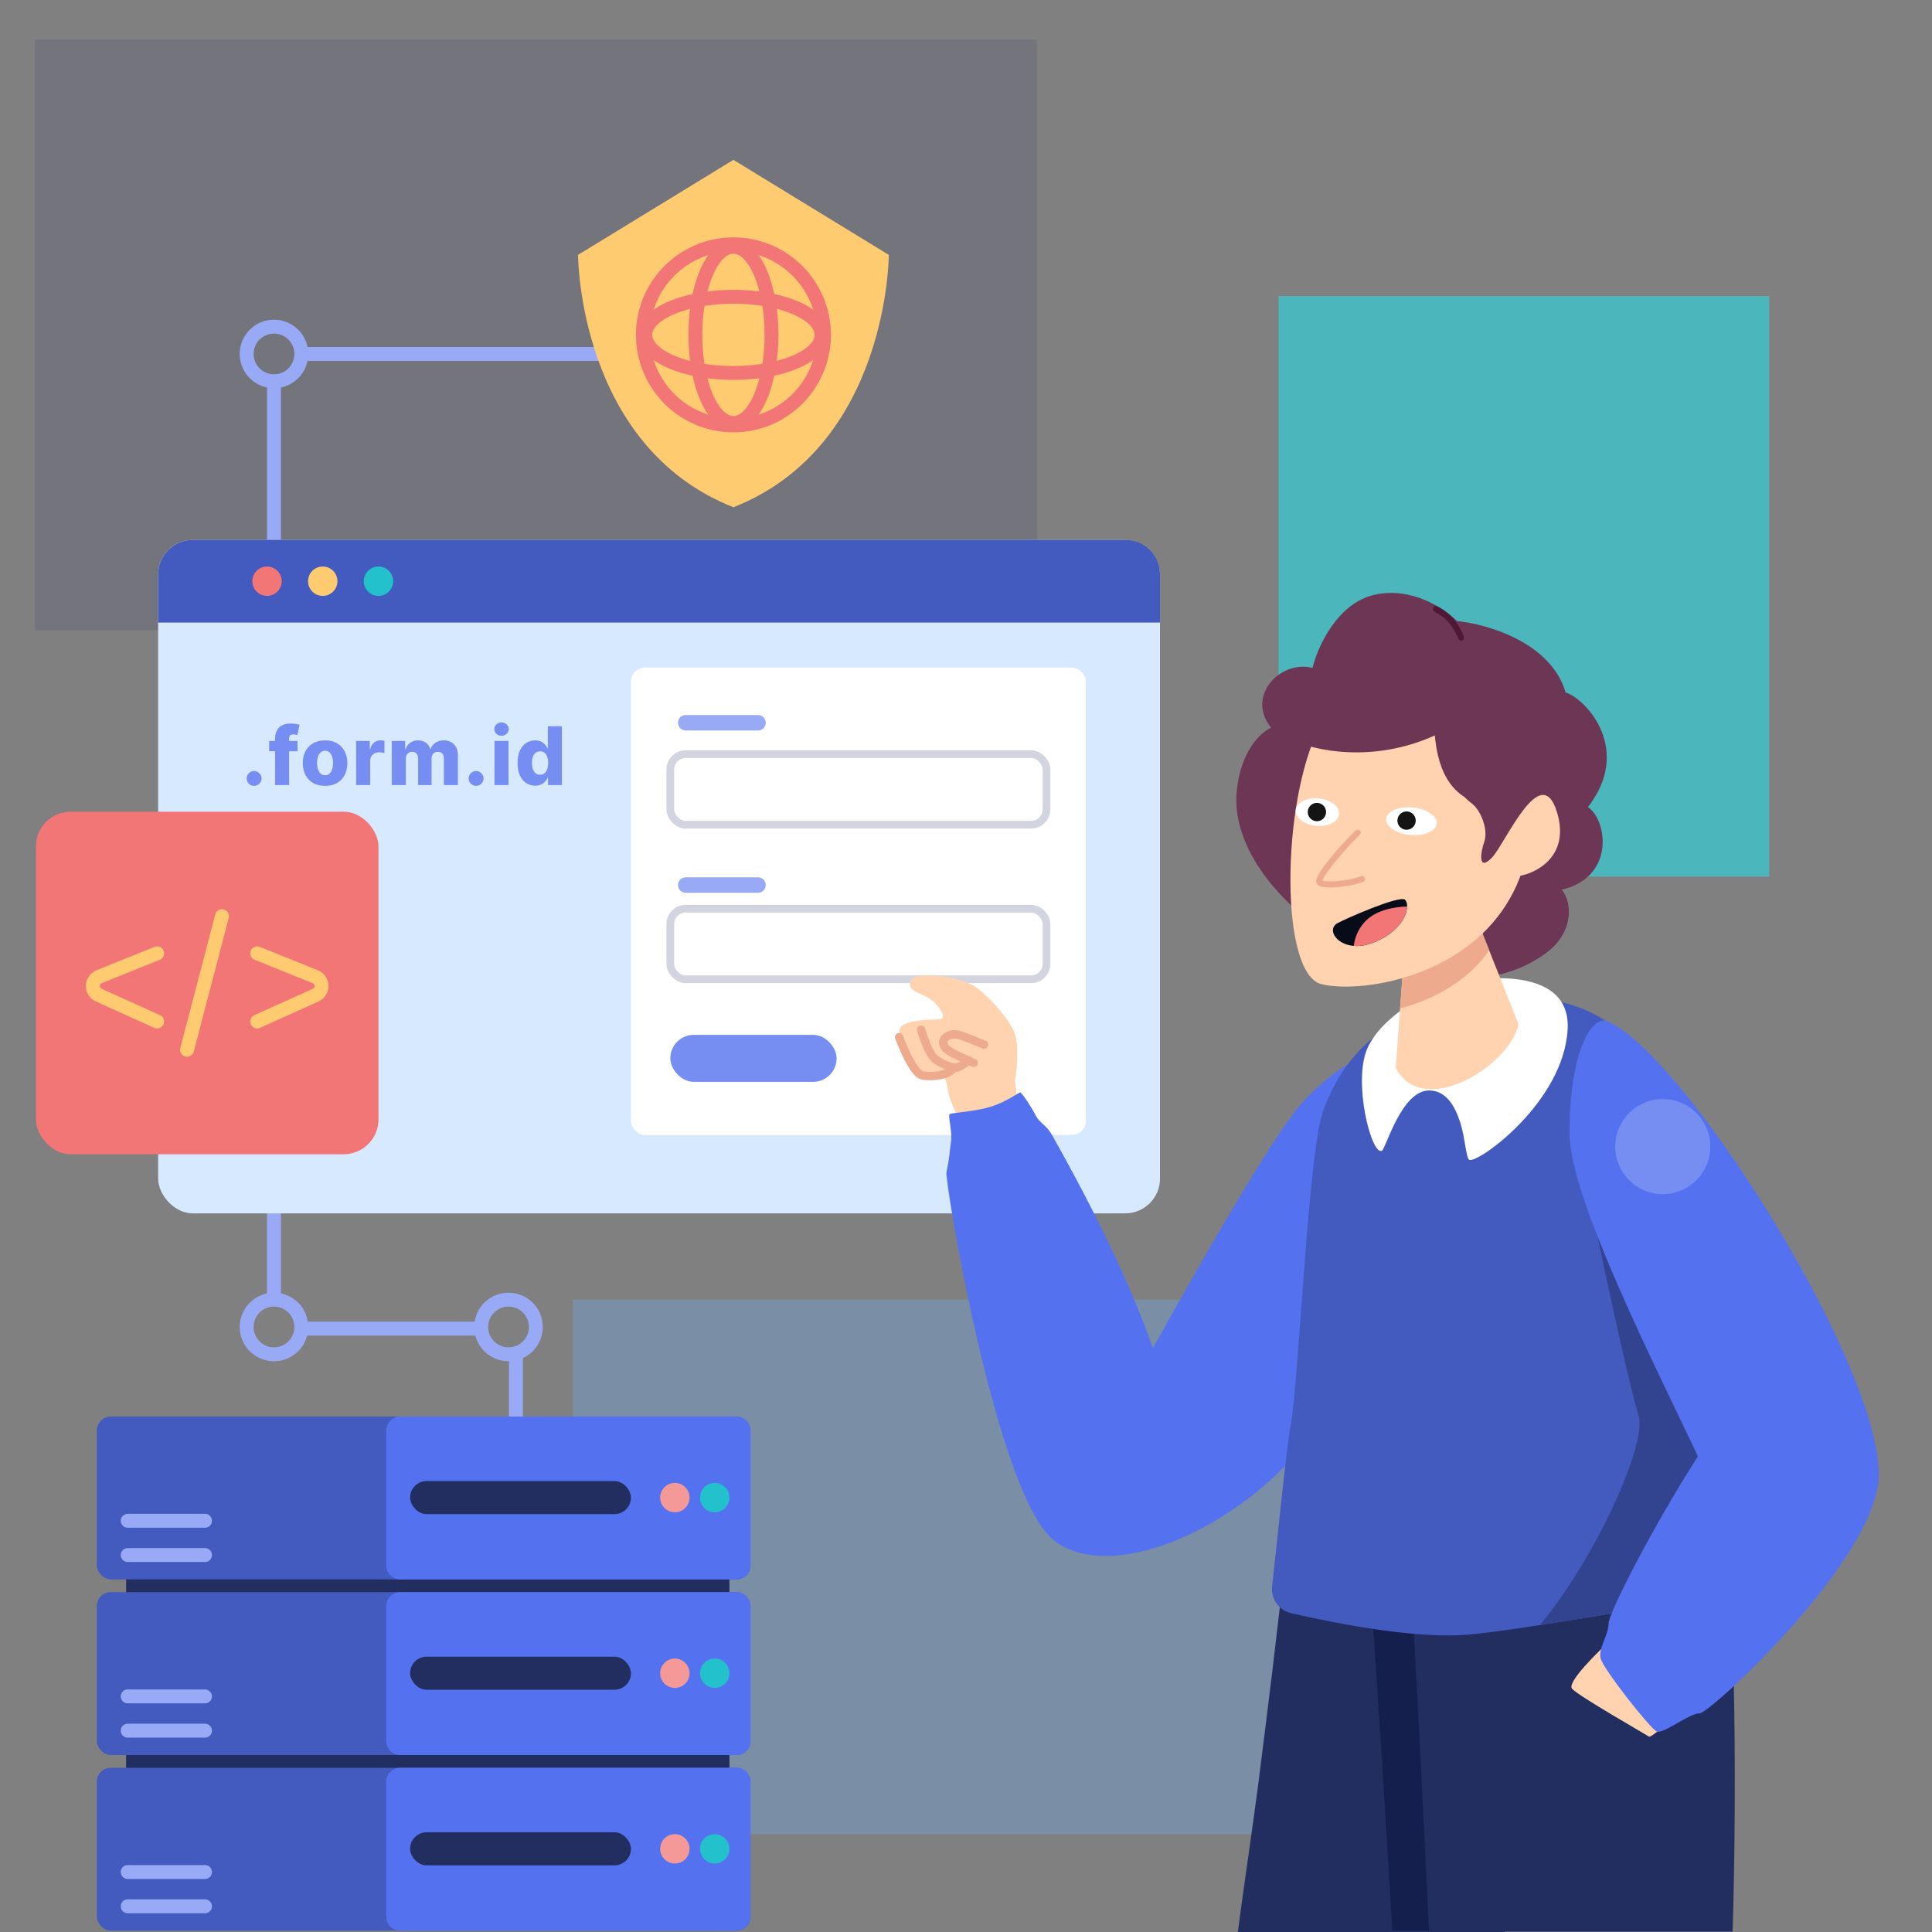 <svg width="500" height="500" viewBox="0 0 500 500" fill="none" xmlns="http://www.w3.org/2000/svg">
<rect x="0" y="0" width="500" height="500" fill="#808080" stroke="none"/>
<rect opacity="0.3" x="148.233" y="336.347" width="295.462" height="138.325" fill="#6CAFFF"/>
<rect opacity="0.1" x="268.316" y="10.24" width="152.847" height="259.284" transform="rotate(90 268.316 10.24)" fill="#0C1B62"/>
<rect opacity="0.6" x="330.866" y="76.633" width="127" height="150.234" fill="#28DBE4"/>
<path d="M196.455 91.605H78.151M133.519 403.604V351.223M70.906 98.78V335.684M78.652 343.854H123.955" stroke="#98AAF5" stroke-width="3.6" stroke-linecap="round"/>
<rect x="40.924" y="139.713" width="259.284" height="174.308" rx="9" fill="#D6E9FF"/>
<path d="M65.767 203.383C65.232 203.383 64.774 203.194 64.393 202.818C64.016 202.442 63.83 201.986 63.835 201.451C63.83 200.926 64.016 200.478 64.393 200.107C64.774 199.73 65.232 199.542 65.767 199.542C66.272 199.542 66.718 199.73 67.104 200.107C67.495 200.478 67.693 200.926 67.698 201.451C67.693 201.808 67.599 202.132 67.416 202.424C67.238 202.717 67.002 202.949 66.71 203.123C66.423 203.296 66.109 203.383 65.767 203.383Z" fill="#768EF2"/>
<path d="M77.002 191.757V194.431H69.662V191.757H77.002ZM71.192 203.167V191.177C71.192 190.296 71.358 189.565 71.69 188.986C72.022 188.401 72.482 187.965 73.072 187.678C73.661 187.386 74.342 187.24 75.115 187.24C75.62 187.24 76.095 187.279 76.541 187.359C76.992 187.433 77.326 187.5 77.544 187.559L76.965 190.219C76.831 190.174 76.667 190.137 76.474 190.107C76.286 190.078 76.108 190.063 75.939 190.063C75.513 190.063 75.221 190.157 75.063 190.345C74.904 190.533 74.825 190.791 74.825 191.118V203.167H71.192Z" fill="#768EF2"/>
<path d="M84.126 203.383C82.928 203.383 81.898 203.137 81.036 202.647C80.179 202.152 79.518 201.464 79.052 200.582C78.592 199.695 78.362 198.668 78.362 197.499C78.362 196.325 78.592 195.298 79.052 194.416C79.518 193.53 80.179 192.841 81.036 192.351C81.898 191.856 82.928 191.608 84.126 191.608C85.325 191.608 86.353 191.856 87.209 192.351C88.071 192.841 88.732 193.53 89.193 194.416C89.658 195.298 89.891 196.325 89.891 197.499C89.891 198.668 89.658 199.695 89.193 200.582C88.732 201.464 88.071 202.152 87.209 202.647C86.353 203.137 85.325 203.383 84.126 203.383ZM84.149 200.641C84.585 200.641 84.954 200.508 85.256 200.24C85.558 199.973 85.788 199.601 85.946 199.126C86.11 198.65 86.192 198.101 86.192 197.477C86.192 196.843 86.11 196.288 85.946 195.813C85.788 195.337 85.558 194.966 85.256 194.698C84.954 194.431 84.585 194.297 84.149 194.297C83.698 194.297 83.317 194.431 83.005 194.698C82.698 194.966 82.462 195.337 82.299 195.813C82.14 196.288 82.061 196.843 82.061 197.477C82.061 198.101 82.14 198.65 82.299 199.126C82.462 199.601 82.698 199.973 83.005 200.24C83.317 200.508 83.698 200.641 84.149 200.641Z" fill="#768EF2"/>
<path d="M92.17 203.167V191.757H95.699V193.837H95.818C96.026 193.084 96.365 192.524 96.836 192.158C97.306 191.786 97.853 191.601 98.478 191.601C98.646 191.601 98.819 191.613 98.998 191.638C99.176 191.657 99.342 191.69 99.495 191.734V194.891C99.322 194.832 99.094 194.785 98.812 194.75C98.534 194.716 98.287 194.698 98.069 194.698C97.638 194.698 97.249 194.795 96.903 194.988C96.561 195.176 96.291 195.441 96.093 195.783C95.9 196.12 95.803 196.516 95.803 196.972V203.167H92.17Z" fill="#768EF2"/>
<path d="M101.394 203.167V191.757H104.848V193.851H104.975C105.212 193.158 105.613 192.611 106.178 192.21C106.743 191.809 107.416 191.608 108.199 191.608C108.991 191.608 109.67 191.811 110.234 192.217C110.799 192.623 111.158 193.168 111.311 193.851H111.43C111.643 193.173 112.059 192.631 112.678 192.225C113.297 191.813 114.028 191.608 114.87 191.608C115.949 191.608 116.826 191.955 117.5 192.648C118.173 193.336 118.51 194.282 118.51 195.486V203.167H114.877V196.318C114.877 195.748 114.731 195.315 114.439 195.018C114.147 194.716 113.768 194.565 113.302 194.565C112.802 194.565 112.408 194.728 112.121 195.055C111.839 195.377 111.698 195.81 111.698 196.355V203.167H108.206V196.281C108.206 195.751 108.062 195.332 107.775 195.025C107.488 194.718 107.109 194.565 106.639 194.565C106.322 194.565 106.042 194.641 105.799 194.795C105.556 194.943 105.366 195.156 105.227 195.434C105.093 195.711 105.027 196.038 105.027 196.414V203.167H101.394Z" fill="#768EF2"/>
<path d="M123.222 203.383C122.687 203.383 122.229 203.194 121.848 202.818C121.471 202.442 121.286 201.986 121.291 201.451C121.286 200.926 121.471 200.478 121.848 200.107C122.229 199.73 122.687 199.542 123.222 199.542C123.727 199.542 124.173 199.73 124.559 200.107C124.951 200.478 125.149 200.926 125.154 201.451C125.149 201.808 125.055 202.132 124.871 202.424C124.693 202.717 124.458 202.949 124.166 203.123C123.878 203.296 123.564 203.383 123.222 203.383Z" fill="#768EF2"/>
<path d="M127.971 203.167V191.757H131.604V203.167H127.971ZM129.792 190.427C129.281 190.427 128.843 190.258 128.477 189.922C128.11 189.58 127.927 189.169 127.927 188.688C127.927 188.213 128.11 187.807 128.477 187.47C128.843 187.128 129.281 186.958 129.792 186.958C130.307 186.958 130.745 187.128 131.106 187.47C131.473 187.807 131.656 188.213 131.656 188.688C131.656 189.169 131.473 189.58 131.106 189.922C130.745 190.258 130.307 190.427 129.792 190.427Z" fill="#768EF2"/>
<path d="M138.502 203.331C137.66 203.331 136.895 203.113 136.207 202.677C135.518 202.241 134.969 201.587 134.558 200.716C134.147 199.844 133.941 198.762 133.941 197.469C133.941 196.127 134.154 195.023 134.58 194.156C135.006 193.289 135.563 192.648 136.251 192.232C136.945 191.816 137.69 191.608 138.487 191.608C139.087 191.608 139.599 191.712 140.025 191.92C140.451 192.123 140.803 192.386 141.08 192.707C141.357 193.029 141.568 193.364 141.712 193.71H141.786V187.953H145.419V203.167H141.823V201.317H141.712C141.558 201.669 141.34 201.998 141.058 202.305C140.776 202.613 140.421 202.86 139.996 203.048C139.575 203.237 139.077 203.331 138.502 203.331ZM139.765 200.5C140.206 200.5 140.582 200.376 140.894 200.129C141.206 199.876 141.447 199.522 141.615 199.066C141.783 198.611 141.868 198.076 141.868 197.462C141.868 196.838 141.783 196.3 141.615 195.85C141.452 195.399 141.211 195.052 140.894 194.81C140.582 194.567 140.206 194.446 139.765 194.446C139.315 194.446 138.933 194.57 138.621 194.817C138.309 195.065 138.071 195.414 137.908 195.865C137.75 196.315 137.67 196.848 137.67 197.462C137.67 198.076 137.752 198.611 137.915 199.066C138.079 199.522 138.314 199.876 138.621 200.129C138.933 200.376 139.315 200.5 139.765 200.5Z" fill="#768EF2"/>
<rect x="163.291" y="172.767" width="117.729" height="120.953" rx="3.6" fill="white"/>
<rect x="173.47" y="267.816" width="43.044" height="12.171" rx="6.086" fill="#768EF2"/>
<rect opacity="0.2" x="173.47" y="195.17" width="97.37" height="18.271" rx="4" stroke="#222E60" stroke-width="2" stroke-linecap="round" stroke-linejoin="round"/>
<path d="M177.47 187.047H196.171" stroke="#98AAF5" stroke-width="4" stroke-linecap="round"/>
<path d="M177.47 229.047H196.171" stroke="#98AAF5" stroke-width="4" stroke-linecap="round"/>
<rect opacity="0.2" x="173.47" y="235.17" width="97.37" height="18.271" rx="4" stroke="#222E60" stroke-width="2" stroke-linecap="round" stroke-linejoin="round"/>
<path d="M40.924 148.713C40.924 143.742 44.953 139.713 49.924 139.713H291.207C296.178 139.713 300.207 143.742 300.207 148.713V161.121H40.924V148.713Z" fill="#435BBF"/>
<circle cx="69.104" cy="150.417" r="3.803" fill="#F27676"/>
<circle cx="83.525" cy="150.417" r="3.803" fill="#FFCB71"/>
<circle cx="97.945" cy="150.417" r="3.803" fill="#22C1CB"/>
<rect x="9.293" y="210.068" width="88.653" height="88.653" rx="9" fill="#F27676"/>
<path d="M40.667 246.722L25.65 252.771C23.533 253.624 23.472 256.599 25.552 257.538L40.667 264.36" stroke="#FFCB71" stroke-width="3.6" stroke-linecap="round"/>
<path d="M66.57 246.722L81.588 252.771C83.705 253.624 83.766 256.599 81.686 257.538L66.57 264.36" stroke="#FFCB71" stroke-width="3.6" stroke-linecap="round"/>
<path d="M57.445 237.115L48.411 271.674" stroke="#FFCB71" stroke-width="3.6" stroke-linecap="round"/>
<path d="M262.285 266.631C263.893 270.043 263.2 276.777 262.653 279.718C265.547 294.906 252.792 303.409 245.982 284.643C244.876 281.597 245.384 280.204 244.338 279.018C243.292 277.833 240.963 279.046 238.038 278.251C235.113 277.455 231.767 267.727 232.999 265.937C234.63 263.568 242.296 264.021 243.57 263.715C244.467 263.217 244.116 261.874 241.899 259.509C239.463 256.911 234.603 256.946 235.6 254.015C236.598 251.084 247.446 252.737 251.079 254.66C253.738 255.598 260.274 262.367 262.285 266.631Z" fill="#FFD3B0"/>
<path d="M254.693 270.356C251.893 269.219 249.42 268.171 248.006 267.81C245.626 267.201 243.143 268.959 244.482 270.947C245.448 272.381 248.809 273.559 252.025 275.089" stroke="#EEAA8D" stroke-width="2.16" stroke-linecap="round"/>
<path d="M238.382 266.494C238.929 268.346 240.343 272.379 241.623 273.694C243.222 275.337 246.833 276.518 247.704 276.29C248.401 276.109 250.03 274.987 250.758 274.449" stroke="#EEAA8D" stroke-width="2.16" stroke-linecap="round"/>
<path d="M232.698 268.409C233.82 271.528 236.582 277.873 238.647 278.301C241.227 278.836 245.531 278.242 246.698 276.522" stroke="#EEAA8D" stroke-width="2.16" stroke-linecap="round"/>
<path d="M337.087 285.27C349.504 271.773 362.821 268.804 368.939 269.074L375.283 287.496C369.254 302.051 354.606 350.972 339.921 370.839C321.565 395.673 287.014 410.52 272.437 398.373C257.861 386.226 244.42 305.719 244.947 303.313C245.841 299.225 245.706 298.078 246.111 295.581C246.516 293.084 245.419 289.372 245.689 288.427C245.835 287.917 251.403 287.887 256.234 286.47C260.342 285.266 263.814 282.596 264.062 282.72C264.602 282.99 266.991 286.592 267.908 288.427C269.123 290.857 270.743 290.992 272.227 293.691C273.415 295.851 290.313 325.139 298.351 348.974C308.699 330.259 329.533 293.48 337.087 285.27Z" fill="#5472EF"/>
<path d="M320.354 500H389.447C392.619 458.044 397.36 408.569 396.498 405.463C395 400.074 379.327 400.617 361.27 401.244C351.87 401.57 341.824 401.918 332.796 401.464C330.573 422.787 327.963 443.354 325.478 462.937C324.672 469.281 321.115 493.87 320.354 500Z" fill="#222E60"/>
<path d="M360.329 499.698C359.036 476.974 356.222 432.412 354.952 415.707L379.969 400.882C382.433 400.926 384.704 401.035 386.724 401.236L395.613 433.239C394.827 446.037 394.638 481.07 393.231 499.698H360.329Z" fill="#141F4D"/>
<path d="M369.834 499.897H448.4C449.62 460.706 448.899 401.459 445.669 399.441C442.027 397.164 393.345 408.282 365.459 415.68C366.223 428.091 366.959 442.046 367.728 456.64C368.145 464.538 369.388 491.768 369.834 499.897Z" fill="#222E60"/>
<path d="M342.367 287.683C349.89 266.333 367.023 261.446 372.766 260.246C386.039 255.778 413.152 256.221 421.767 270.694C429.68 283.988 439.554 368.636 443.694 413.506C428.911 415.304 395.711 421.55 380.391 423.004C367.205 424.256 346.945 420.438 334.124 417.487C330.929 416.751 328.852 413.703 329.223 410.445C330.813 396.468 332.844 375.269 334.103 368.379C336.107 357.414 338.538 298.552 342.367 287.683Z" fill="#435BBF"/>
<path d="M435.603 341.006C438.969 366.579 441.882 393.856 443.695 413.506C437.271 414.287 427.37 415.908 416.969 417.611C410.772 418.626 404.398 419.67 398.476 420.582C413.05 403.29 426.276 373.402 424.1 366.479C421.596 358.511 415.089 328.064 412.148 313.836L435.603 341.006Z" fill="#32448F"/>
<path d="M406.861 437.069C405.381 435.475 413.453 427.488 417.674 423.694L436.598 441.764C433.515 444.467 427.236 449.788 426.78 449.447C426.211 449.02 408.711 439.06 406.861 437.069Z" fill="#FFD3B0"/>
<path d="M406.212 293.583C406.062 276.947 409.903 264.585 415.192 264.031C434.033 270.175 485.829 351.333 486.24 381.272C486.537 402.927 442.441 443.51 439.882 443.411C437.322 443.311 430.414 448.88 428.735 448.103C427.057 447.326 414.842 431.9 414.236 429.172C413.63 426.443 416.322 423.13 416.296 420.139C416.275 417.746 426.991 396.339 439.423 376.889C428.504 353.777 406.363 310.22 406.212 293.583Z" fill="#5472EF"/>
<circle cx="430.319" cy="296.735" r="12.3" transform="rotate(2.227 430.319 296.735)" fill="#768EF2"/>
<path d="M377.861 290.345C376.46 286.09 374.255 282.374 370.061 282.211C362.739 281.926 358.654 297.287 357.636 297.817C354.965 299.208 350.009 279.921 353.906 271.244C357.803 262.568 370.342 256.624 372.522 255.538C376.073 253.769 406.718 247.612 405.704 266.368C404.69 285.123 382.862 300.863 380.325 300.194C379.393 299.949 379.219 294.471 377.861 290.345Z" fill="white"/>
<path d="M355.674 153.941C346.017 156.154 340.986 167.471 339.678 172.853C331.302 170.722 322.36 180.165 328.959 188.342C326.42 189.408 321.086 194.19 320.059 204.793C317.223 234.09 371.559 267.965 400.22 246.568C407.685 240.995 406.675 233.027 404.161 230.249C418.181 226.96 415.884 212.081 410.953 208.871C422.442 194.124 410.761 181.047 405.169 179.194C401.387 166.236 384.849 161.487 377.052 160.732C373.95 157.546 365.332 151.728 355.674 153.941Z" fill="#6D3654"/>
<path d="M392.98 265.028L382.309 238.179L364.027 237.774L361.226 276.341C368.15 289.839 390.863 275.787 392.98 265.028Z" fill="#FFD3B0"/>
<path d="M385.39 245.932L382.309 238.179L373.376 237.981L363.768 241.337L362.342 260.969C364.419 260.478 377.95 256.919 385.39 245.932Z" fill="#EEAA8D"/>
<path d="M341.993 254.702C331.229 252.086 331.558 208.048 341.317 188.531C346.423 176.435 384.274 191.903 379.47 200.882C377.132 205.25 378.931 206.338 381.119 208.124C383.307 209.91 385.203 214.815 384.122 217.859C383.04 220.902 382.587 225.58 386.083 221.983C389.579 218.387 398.785 196.456 402.96 210.239C406.299 221.265 398.046 225.765 393.502 226.636C383.919 252.465 352.758 257.318 341.993 254.702Z" fill="#FFD3B0"/>
<path d="M363.619 232.846C362.185 231.581 347.61 238.046 346.187 238.899C342.555 240.759 347.382 247.286 355.722 243.839C364.062 240.392 365.052 234.111 363.619 232.846Z" fill="#080B18"/>
<path d="M364.162 234.603C360.897 234.673 356.082 235.503 353.298 238.479C351.383 240.526 350.591 242.835 350.355 244.796C351.892 244.923 353.704 244.673 355.722 243.839C361.984 241.25 364.103 237.064 364.162 234.603Z" fill="#F27676"/>
<path d="M351.384 215.477C347.264 219.414 341.119 226.708 341.428 228.197C341.681 229.415 348.837 228.914 352.485 227.507" stroke="#EEAA8D" stroke-width="1.567" stroke-linecap="round"/>
<ellipse rx="6.585" ry="3.56" transform="matrix(-0.995 -0.096 -0.096 0.995 365.274 212.528)" fill="white"/>
<circle r="2.373" transform="matrix(-0.995 -0.096 -0.096 0.995 364.017 212.371)" fill="#141414"/>
<ellipse rx="5.639" ry="3.56" transform="matrix(-0.995 -0.096 -0.096 0.995 340.941 210.172)" fill="white"/>
<circle r="2.373" transform="matrix(-0.995 -0.096 -0.096 0.995 340.817 210.156)" fill="#141414"/>
<path d="M392.137 210.979C393.668 208.346 394.835 205.961 395.556 204.008C400.889 189.572 398.098 169.627 378.204 163.766C366.938 160.447 347.278 159.754 337.67 181.646C336.462 184.399 335.173 187.699 333.953 191.332C339.955 194.285 355.286 197.607 371.333 190.327C371.844 195.885 373.787 208.665 387.777 208.446C388.419 209.92 390.38 208.863 392.137 210.979Z" fill="#6D3654"/>
<path d="M371.611 157.625C374.713 159.14 376.927 161.811 378.125 165.05" stroke="#4F1836" stroke-width="1.567" stroke-linecap="round"/>
<rect x="32.638" y="390.503" width="156.138" height="99.981" rx="18" fill="#222E60"/>
<rect x="25.069" y="366.603" width="169.157" height="42.148" rx="3.6" fill="#435BBF"/>
<path d="M99.956 370.203C99.956 368.215 101.568 366.603 103.556 366.603H190.626C192.614 366.603 194.226 368.215 194.226 370.203V405.151C194.226 407.139 192.614 408.751 190.626 408.751H103.556C101.568 408.751 99.956 407.139 99.956 405.151V370.203Z" fill="#5472EF"/>
<rect x="106.13" y="383.293" width="57.161" height="8.564" rx="4.282" fill="#222E60"/>
<circle cx="174.654" cy="387.575" r="3.803" fill="#F59898"/>
<circle cx="184.973" cy="387.575" r="3.803" fill="#22C1CB"/>
<path d="M33.05 393.576H53.052" stroke="#98AAF5" stroke-width="3.6" stroke-linecap="round"/>
<path d="M33.05 402.445H53.052" stroke="#98AAF5" stroke-width="3.6" stroke-linecap="round"/>
<rect x="25.069" y="412.053" width="169.157" height="42.148" rx="3.6" fill="#435BBF"/>
<path d="M99.956 415.653C99.956 413.665 101.568 412.053 103.556 412.053H190.626C192.614 412.053 194.226 413.665 194.226 415.653V450.601C194.226 452.59 192.614 454.201 190.626 454.201H103.556C101.568 454.201 99.956 452.59 99.956 450.601V415.653Z" fill="#5472EF"/>
<rect x="106.13" y="428.743" width="57.161" height="8.564" rx="4.282" fill="#222E60"/>
<circle cx="174.654" cy="433.025" r="3.803" fill="#F59898"/>
<circle cx="184.973" cy="433.025" r="3.803" fill="#22C1CB"/>
<path d="M33.05 439.026H53.052" stroke="#98AAF5" stroke-width="3.6" stroke-linecap="round"/>
<path d="M33.05 447.895H53.052" stroke="#98AAF5" stroke-width="3.6" stroke-linecap="round"/>
<rect x="25.069" y="457.503" width="169.157" height="42.148" rx="3.6" fill="#435BBF"/>
<path d="M99.956 461.103C99.956 459.114 101.568 457.503 103.556 457.503H190.626C192.614 457.503 194.226 459.114 194.226 461.103V496.051C194.226 498.039 192.614 499.651 190.626 499.651H103.556C101.568 499.651 99.956 498.039 99.956 496.051V461.103Z" fill="#5472EF"/>
<rect x="106.13" y="474.193" width="57.161" height="8.564" rx="4.282" fill="#222E60"/>
<circle cx="174.654" cy="478.475" r="3.803" fill="#F59898"/>
<circle cx="184.973" cy="478.475" r="3.803" fill="#22C1CB"/>
<path d="M33.05 484.476H53.052" stroke="#98AAF5" stroke-width="3.6" stroke-linecap="round"/>
<path d="M33.05 493.345H53.052" stroke="#98AAF5" stroke-width="3.6" stroke-linecap="round"/>
<path d="M230.017 65.962L189.809 41.374L149.602 65.962C149.602 65.962 149.602 115.407 189.809 131.276C230.016 115.407 230.017 65.962 230.017 65.962Z" fill="#FFCB71"/>
<circle cx="189.809" cy="86.663" r="23.43" stroke="#F27676" stroke-width="3.6" stroke-linecap="round"/>
<ellipse cx="189.809" cy="86.663" rx="9.859" ry="22.805" stroke="#F27676" stroke-width="3.6" stroke-linecap="round"/>
<ellipse cx="189.809" cy="86.663" rx="9.859" ry="22.805" transform="rotate(90 189.809 86.663)" stroke="#F27676" stroke-width="3.6" stroke-linecap="round"/>
<circle cx="70.906" cy="91.605" r="7.07" stroke="#98AAF5" stroke-width="3.6" stroke-linecap="round"/>
<circle cx="131.604" cy="343.418" r="7.07" stroke="#98AAF5" stroke-width="3.6" stroke-linecap="round"/>
<circle cx="70.906" cy="343.418" r="7.07" stroke="#98AAF5" stroke-width="3.6" stroke-linecap="round"/>
</svg>
